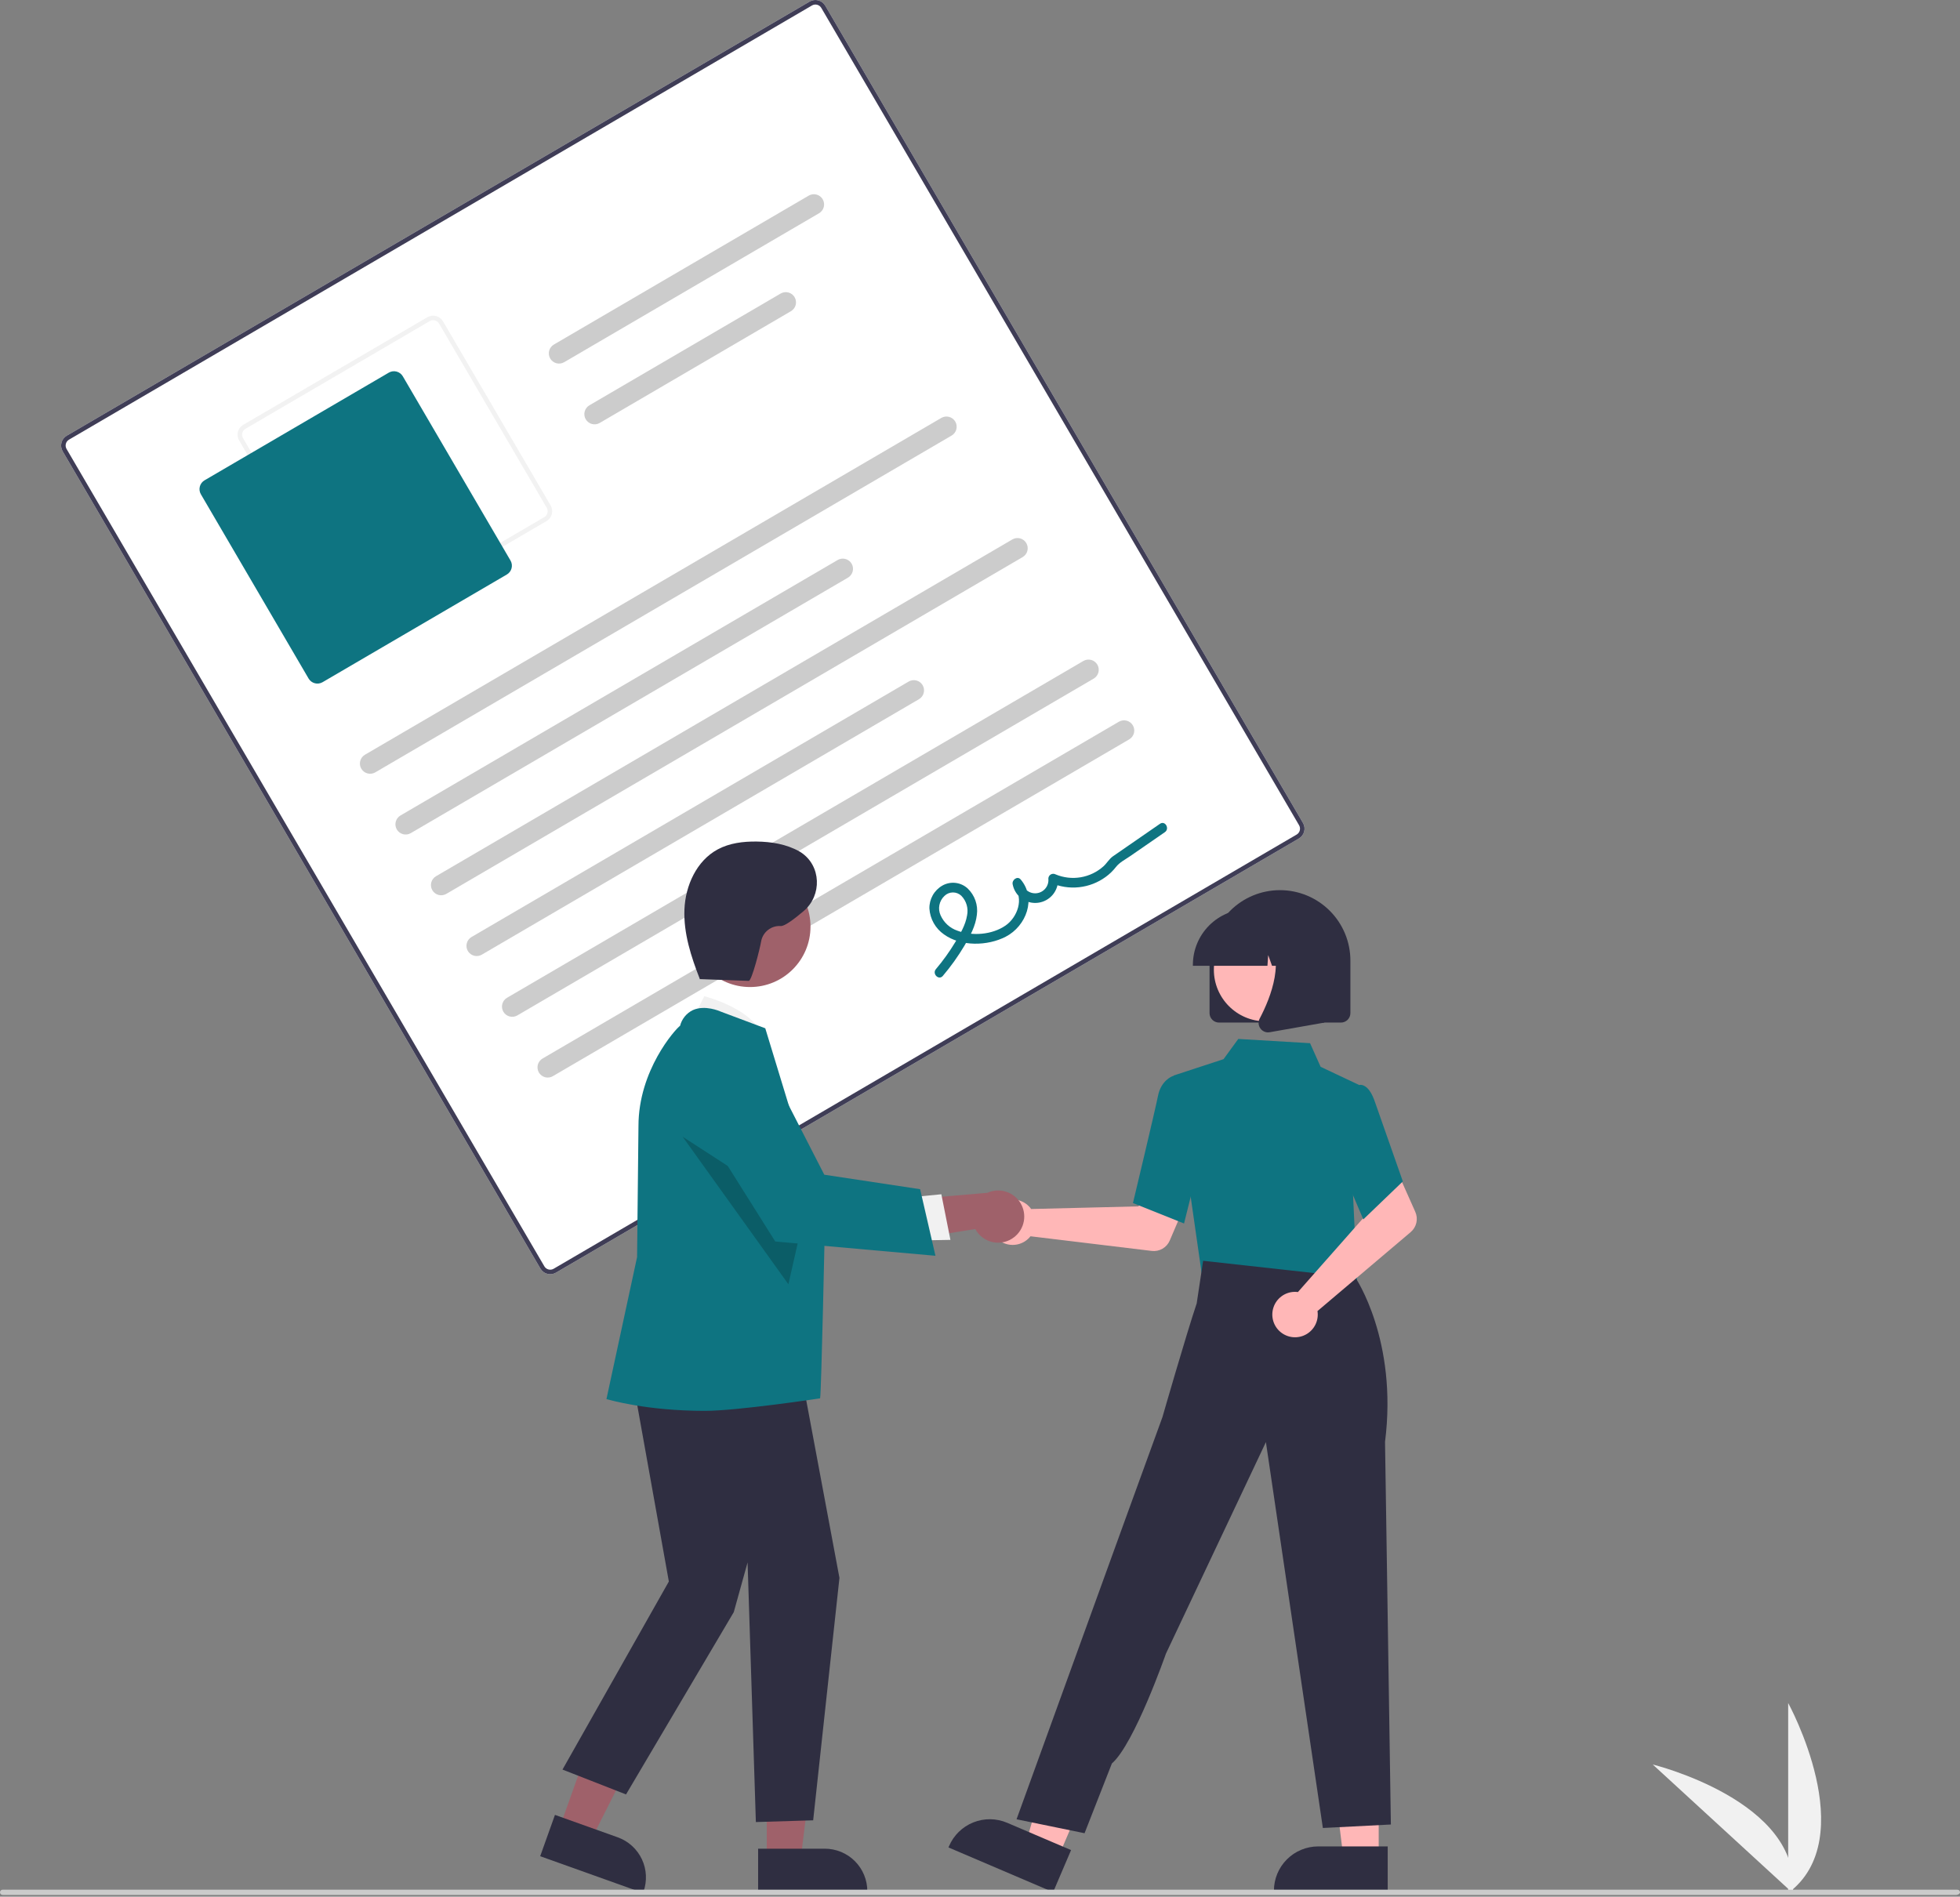 <svg width="746" height="722" viewBox="0 0 746 722" fill="none" xmlns="http://www.w3.org/2000/svg">
<rect x="0" y="0" width="746" height="722" fill="#808080" stroke="none"/>
<g clip-path="url(#clip0)">
<path d="M680.602 720.625V648.285C680.602 648.285 708.794 699.571 680.602 720.625Z" fill="#F1F1F1"/>
<path d="M682.344 720.613L629.054 671.691C629.054 671.691 685.899 685.607 682.344 720.613Z" fill="#F1F1F1"/>
<path d="M494.388 319.188L211.602 484.466C210.613 485.043 209.434 485.204 208.326 484.913C207.218 484.623 206.271 483.904 205.691 482.916L23.842 171.778C23.265 170.788 23.104 169.61 23.395 168.502C23.686 167.393 24.404 166.446 25.392 165.867L308.177 0.589C309.167 0.012 310.345 -0.149 311.454 0.142C312.562 0.432 313.509 1.15 314.089 2.139L495.938 313.277C496.515 314.267 496.676 315.445 496.385 316.553C496.094 317.661 495.376 318.609 494.388 319.188Z" fill="white"/>
<path d="M494.388 319.188L211.602 484.466C210.613 485.043 209.434 485.204 208.326 484.913C207.218 484.623 206.271 483.904 205.691 482.916L23.842 171.778C23.265 170.788 23.104 169.61 23.395 168.502C23.686 167.393 24.404 166.446 25.392 165.867L308.177 0.589C309.167 0.012 310.345 -0.149 311.454 0.142C312.562 0.432 313.509 1.15 314.089 2.139L495.938 313.277C496.515 314.267 496.676 315.445 496.385 316.553C496.094 317.661 495.376 318.609 494.388 319.188ZM26.264 167.359C25.671 167.706 25.24 168.275 25.066 168.94C24.892 169.605 24.988 170.312 25.334 170.905L207.184 482.044C207.531 482.637 208.1 483.068 208.765 483.242C209.429 483.417 210.136 483.32 210.73 482.974L493.516 317.696C494.109 317.349 494.54 316.78 494.714 316.115C494.888 315.45 494.792 314.743 494.446 314.149L312.596 3.011C312.249 2.418 311.68 1.987 311.015 1.813C310.35 1.638 309.643 1.735 309.05 2.081L26.264 167.359Z" fill="#3F3D56"/>
<path d="M208.04 198.343L137.903 239.335C136.913 239.912 135.735 240.073 134.627 239.783C133.519 239.492 132.571 238.774 131.992 237.785L91 167.648C90.423 166.659 90.262 165.481 90.552 164.372C90.843 163.264 91.561 162.317 92.55 161.737L162.687 120.745C163.676 120.168 164.854 120.007 165.963 120.298C167.071 120.588 168.018 121.307 168.598 122.295L209.59 192.432C210.167 193.422 210.328 194.6 210.037 195.708C209.747 196.816 209.028 197.764 208.04 198.343V198.343ZM93.422 163.23C92.829 163.577 92.398 164.146 92.224 164.811C92.049 165.475 92.146 166.182 92.492 166.776L133.484 236.913C133.832 237.506 134.4 237.937 135.065 238.111C135.73 238.286 136.437 238.189 137.031 237.843L207.168 196.851C207.761 196.503 208.192 195.935 208.366 195.27C208.541 194.605 208.444 193.898 208.098 193.304L167.105 123.167C166.758 122.574 166.189 122.143 165.524 121.969C164.859 121.794 164.153 121.891 163.559 122.237L93.422 163.23Z" fill="#F2F2F2"/>
<path d="M192.909 218.698L122.772 259.691C121.882 260.21 120.821 260.355 119.824 260.093C118.827 259.831 117.974 259.185 117.452 258.295L76.46 188.159C75.941 187.268 75.796 186.207 76.058 185.21C76.319 184.213 76.966 183.36 77.855 182.839L147.992 141.846C148.883 141.327 149.943 141.182 150.94 141.444C151.938 141.705 152.791 142.352 153.312 143.241L194.304 213.378C194.824 214.269 194.968 215.329 194.707 216.327C194.445 217.324 193.799 218.177 192.909 218.698V218.698Z" fill="#0E7481"/>
<path d="M362.196 165.805L142.833 294.016C141.942 294.536 140.881 294.681 139.884 294.42C138.886 294.158 138.033 293.511 137.513 292.62C136.992 291.73 136.847 290.669 137.108 289.671C137.37 288.674 138.017 287.821 138.908 287.3L358.271 159.09C358.712 158.832 359.2 158.664 359.706 158.595C360.212 158.525 360.726 158.556 361.22 158.686C361.714 158.815 362.178 159.041 362.585 159.35C362.992 159.658 363.334 160.044 363.592 160.485C363.849 160.926 364.018 161.414 364.087 161.92C364.156 162.425 364.125 162.94 363.996 163.434C363.866 163.928 363.641 164.392 363.332 164.799C363.023 165.206 362.637 165.548 362.196 165.805V165.805Z" fill="#CCCCCC"/>
<path d="M322.74 219.895L156.351 317.143C155.91 317.401 155.423 317.569 154.917 317.638C154.411 317.708 153.896 317.677 153.402 317.547C152.405 317.286 151.552 316.638 151.031 315.748C150.511 314.857 150.365 313.797 150.627 312.799C150.889 311.801 151.536 310.948 152.427 310.428L318.815 213.18C319.256 212.922 319.743 212.754 320.249 212.684C320.755 212.615 321.27 212.646 321.764 212.776C322.258 212.905 322.721 213.131 323.128 213.44C323.535 213.748 323.877 214.134 324.135 214.575C324.392 215.016 324.561 215.503 324.63 216.009C324.699 216.515 324.668 217.03 324.539 217.524C324.409 218.018 324.184 218.482 323.875 218.889C323.566 219.295 323.18 219.637 322.74 219.895V219.895Z" fill="#CCCCCC"/>
<path d="M311.736 81.18L214.738 137.872C213.848 138.392 212.787 138.538 211.789 138.276C210.792 138.014 209.939 137.367 209.418 136.477C208.898 135.586 208.753 134.525 209.014 133.528C209.276 132.53 209.923 131.677 210.814 131.157L307.811 74.465C308.702 73.945 309.762 73.799 310.76 74.061C311.254 74.19 311.718 74.416 312.125 74.725C312.531 75.033 312.874 75.419 313.131 75.86C313.389 76.301 313.557 76.788 313.627 77.294C313.696 77.8 313.665 78.315 313.535 78.809C313.406 79.303 313.18 79.767 312.872 80.174C312.563 80.581 312.177 80.922 311.736 81.18Z" fill="#CCCCCC"/>
<path d="M301.047 118.458L228.257 161.001C227.816 161.259 227.329 161.427 226.823 161.496C226.317 161.566 225.802 161.535 225.308 161.405C224.814 161.276 224.351 161.05 223.944 160.741C223.537 160.432 223.195 160.047 222.937 159.606C222.679 159.165 222.511 158.677 222.442 158.171C222.372 157.665 222.403 157.151 222.533 156.657C222.663 156.163 222.888 155.699 223.197 155.292C223.506 154.885 223.891 154.543 224.332 154.286L297.123 111.742C298.013 111.222 299.074 111.077 300.072 111.338C301.069 111.6 301.922 112.247 302.443 113.138C302.963 114.028 303.108 115.089 302.847 116.087C302.585 117.084 301.938 117.937 301.047 118.458Z" fill="#CCCCCC"/>
<path d="M389.234 212.063L169.87 340.273C168.98 340.794 167.919 340.939 166.921 340.678C165.923 340.416 165.071 339.769 164.55 338.878C164.03 337.988 163.884 336.927 164.146 335.929C164.408 334.931 165.055 334.079 165.945 333.558L385.309 205.348C386.2 204.827 387.26 204.682 388.258 204.944C389.256 205.205 390.109 205.853 390.629 206.743C391.15 207.634 391.295 208.694 391.033 209.692C390.772 210.69 390.124 211.543 389.234 212.063V212.063Z" fill="#CCCCCC"/>
<path d="M349.777 266.157L183.389 363.405C182.948 363.662 182.461 363.831 181.955 363.9C181.449 363.969 180.934 363.939 180.44 363.809C179.946 363.679 179.482 363.454 179.075 363.145C178.669 362.836 178.327 362.45 178.069 362.01C177.811 361.569 177.643 361.081 177.573 360.575C177.504 360.069 177.535 359.555 177.665 359.061C177.794 358.567 178.02 358.103 178.329 357.696C178.637 357.289 179.023 356.947 179.464 356.69L345.852 259.442C346.293 259.184 346.78 259.016 347.286 258.946C347.792 258.877 348.307 258.908 348.801 259.037C349.295 259.167 349.759 259.393 350.166 259.701C350.572 260.01 350.914 260.396 351.172 260.837C351.43 261.278 351.598 261.765 351.668 262.271C351.737 262.777 351.706 263.292 351.576 263.786C351.447 264.28 351.221 264.743 350.913 265.15C350.604 265.557 350.218 265.899 349.777 266.157V266.157Z" fill="#CCCCCC"/>
<path d="M416.271 258.325L196.908 386.535C196.467 386.793 195.979 386.961 195.473 387.03C194.967 387.1 194.453 387.069 193.959 386.939C193.465 386.81 193.001 386.584 192.594 386.275C192.187 385.967 191.845 385.581 191.588 385.14C191.33 384.699 191.162 384.212 191.092 383.706C191.023 383.2 191.054 382.685 191.183 382.191C191.313 381.697 191.539 381.233 191.847 380.826C192.156 380.42 192.542 380.078 192.983 379.82L412.347 251.61C412.788 251.352 413.275 251.184 413.781 251.114C414.287 251.045 414.802 251.076 415.296 251.205C415.79 251.335 416.253 251.56 416.66 251.869C417.067 252.178 417.409 252.564 417.667 253.005C417.924 253.446 418.093 253.933 418.162 254.439C418.231 254.945 418.2 255.46 418.071 255.954C417.941 256.448 417.716 256.911 417.407 257.318C417.098 257.725 416.712 258.067 416.271 258.325V258.325Z" fill="#CCCCCC"/>
<path d="M429.79 281.454L210.426 409.664C209.986 409.922 209.498 410.09 208.992 410.159C208.486 410.229 207.971 410.198 207.477 410.068C206.983 409.939 206.52 409.713 206.113 409.404C205.706 409.096 205.364 408.71 205.106 408.269C204.849 407.828 204.68 407.34 204.611 406.834C204.542 406.329 204.573 405.814 204.702 405.32C204.832 404.826 205.057 404.362 205.366 403.955C205.675 403.548 206.061 403.206 206.502 402.949L425.865 274.738C426.306 274.481 426.794 274.312 427.3 274.243C427.806 274.174 428.32 274.205 428.814 274.334C429.308 274.464 429.772 274.689 430.179 274.998C430.586 275.307 430.928 275.693 431.185 276.134C431.443 276.575 431.611 277.062 431.681 277.568C431.75 278.074 431.719 278.589 431.59 279.083C431.46 279.577 431.234 280.04 430.926 280.447C430.617 280.854 430.231 281.196 429.79 281.454V281.454Z" fill="#CCCCCC"/>
<path d="M358.852 371.499C361.9 367.91 364.643 364.073 367.054 360.028C369.215 356.379 371.336 352.478 371.813 348.199C372.056 346.377 371.867 344.522 371.259 342.787C370.651 341.052 369.642 339.485 368.314 338.213C367.031 337.03 365.404 336.287 363.67 336.089C361.936 335.892 360.184 336.252 358.668 337.117C357.134 337.997 355.866 339.276 355 340.819C354.133 342.361 353.699 344.108 353.745 345.877C353.869 347.824 354.432 349.718 355.391 351.417C356.349 353.116 357.679 354.577 359.281 355.691C365.765 360.388 375.891 360.143 382.802 356.568C390.586 352.541 394.607 342.006 388.492 334.795C387.22 333.295 385.103 334.971 385.422 336.589C385.826 338.775 387.049 340.724 388.842 342.038C390.635 343.351 392.861 343.931 395.067 343.659C397.273 343.386 399.291 342.282 400.71 340.571C402.129 338.86 402.841 336.672 402.701 334.454L399.952 336.061C403.322 337.554 407.026 338.133 410.692 337.739C414.357 337.346 417.854 335.995 420.831 333.821C422.304 332.751 423.619 331.48 424.738 330.045C426.084 328.289 428.344 327.155 430.175 325.89L443.365 316.776C445.305 315.435 443.461 312.241 441.504 313.592L429.558 321.847C427.568 323.222 425.564 324.581 423.585 325.974C422.171 326.969 421.301 328.577 420.014 329.76C417.577 331.951 414.567 333.405 411.336 333.952C408.104 334.499 404.784 334.115 401.762 332.847C401.48 332.696 401.165 332.619 400.845 332.625C400.525 332.631 400.213 332.718 399.937 332.88C399.661 333.041 399.431 333.27 399.269 333.546C399.107 333.822 399.019 334.134 399.013 334.454C399.158 335.777 398.775 337.105 397.946 338.147C397.118 339.19 395.911 339.862 394.589 340.019C393.266 340.176 391.936 339.803 390.886 338.984C389.837 338.164 389.155 336.962 388.987 335.641L385.917 337.436C389.862 342.088 387.235 349.223 382.69 352.345C377.607 355.835 370.097 356.441 364.367 354.271C362.962 353.788 361.671 353.02 360.576 352.015C359.481 351.01 358.605 349.79 358.002 348.431C357.444 347.204 357.284 345.832 357.547 344.51C357.809 343.187 358.48 341.98 359.464 341.058C360.317 340.216 361.465 339.737 362.664 339.724C363.863 339.712 365.02 340.165 365.891 340.99C366.84 341.958 367.536 343.145 367.918 344.446C368.3 345.747 368.356 347.121 368.082 348.449C367.491 352.144 365.449 355.551 363.549 358.706C361.379 362.302 358.926 365.719 356.212 368.923C354.691 370.724 357.315 373.318 358.852 371.499L358.852 371.499Z" fill="#0E7481"/>
<path d="M391.593 459.18C391.911 459.507 392.202 459.858 392.465 460.231L433.313 459.231L438.079 450.523L452.16 455.998L445.222 472.233C444.662 473.545 443.691 474.639 442.456 475.352C441.22 476.065 439.787 476.358 438.371 476.187L392.22 470.612C391.131 471.99 389.648 473.004 387.969 473.519C386.29 474.034 384.494 474.026 382.82 473.495C381.146 472.965 379.673 471.937 378.597 470.549C377.521 469.161 376.893 467.478 376.797 465.724C376.701 463.971 377.141 462.229 378.058 460.732C378.976 459.234 380.328 458.052 381.934 457.341C383.54 456.631 385.325 456.426 387.05 456.755C388.775 457.083 390.36 457.929 391.593 459.18V459.18Z" fill="#FFB7B7"/>
<path d="M524.753 707.256H511.322L504.932 655.449L524.755 655.45L524.753 707.256Z" fill="#FFB7B7"/>
<path d="M528.178 720.277L484.87 720.275V719.727C484.87 715.257 486.646 710.97 489.808 707.808C492.969 704.647 497.256 702.871 501.727 702.871H501.728L528.179 702.872L528.178 720.277Z" fill="#2F2E41"/>
<path d="M402.792 706.956L390.441 701.679L404.916 651.527L423.145 659.315L402.792 706.956Z" fill="#FFB7B7"/>
<path d="M400.828 720.276L361.002 703.262L361.217 702.758C362.973 698.647 366.291 695.402 370.44 693.737C374.589 692.071 379.229 692.122 383.34 693.878L383.341 693.879L407.665 704.27L400.828 720.276Z" fill="#2F2E41"/>
<path d="M459.468 470.404L458.496 486.143L486.887 489.181L516.593 492.36L507.849 468.461L459.468 470.404Z" fill="#FFB7B7"/>
<path d="M457.602 486.345L446.573 409.457L465.69 403.192L471.304 395.492L498.627 397.109L502.639 406.095L517.208 412.979L514.969 454.56L516.602 489.345L457.602 486.345Z" fill="#0E7481"/>
<path d="M450.661 465.741L431.216 457.961L431.299 457.615C431.382 457.266 439.658 422.682 440.757 417.125C441.902 411.335 446.084 409.734 446.262 409.669L446.391 409.621L454.087 411.963L457.466 438.518L450.661 465.741Z" fill="#0E7481"/>
<path d="M412.796 697.851L386.912 692.542L428.282 578.388L442.44 539.452C442.44 539.452 451.421 508.233 455.478 496.152L457.926 479.941L515.888 486.357C515.888 486.357 532.077 510.132 527.159 548.883L529.383 694.533L503.499 695.86L481.819 548.965L443.768 629.492C443.768 629.492 431.774 663.856 423.193 671.304L412.796 697.851Z" fill="#2F2E41"/>
<path d="M492.644 491.765C493.1 491.754 493.556 491.78 494.008 491.84L521.048 461.207L517.903 451.792L531.491 445.188L538.679 461.314C539.26 462.617 539.402 464.073 539.085 465.463C538.768 466.854 538.008 468.104 536.92 469.026L501.453 499.078C501.724 500.814 501.459 502.59 500.695 504.172C499.932 505.753 498.704 507.065 497.177 507.932C495.65 508.799 493.894 509.18 492.145 509.025C490.395 508.87 488.735 508.186 487.383 507.065C486.032 505.943 485.054 504.436 484.58 502.745C484.106 501.054 484.158 499.259 484.729 497.598C485.3 495.937 486.363 494.489 487.777 493.447C489.191 492.406 490.889 491.819 492.644 491.765V491.765Z" fill="#FFB7B7"/>
<path d="M518.89 464.188L507.61 437.655L512.009 419.173L516.749 413.185C517.097 413.036 517.471 412.961 517.848 412.965C518.226 412.968 518.599 413.05 518.943 413.205C520.691 413.909 522.18 416.065 523.368 419.615L533.939 449.726L518.89 464.188Z" fill="#0E7481"/>
<path d="M460.367 385.659V365.656C460.367 358.547 463.191 351.729 468.218 346.702C473.245 341.676 480.063 338.852 487.172 338.852C494.281 338.852 501.098 341.676 506.125 346.702C511.152 351.729 513.976 358.547 513.976 365.656V385.659C513.975 386.614 513.595 387.529 512.92 388.204C512.245 388.879 511.33 389.259 510.375 389.26H463.968C463.013 389.259 462.098 388.879 461.423 388.204C460.748 387.529 460.369 386.614 460.367 385.659V385.659Z" fill="#2F2E41"/>
<path d="M481.664 388.792C492.517 388.792 501.316 379.994 501.316 369.14C501.316 358.287 492.517 349.488 481.664 349.488C470.81 349.488 462.012 358.287 462.012 369.14C462.012 379.994 470.81 388.792 481.664 388.792Z" fill="#FFB7B7"/>
<path d="M454.026 367.254C454.033 361.633 456.268 356.243 460.244 352.268C464.219 348.293 469.608 346.057 475.23 346.051H479.23C484.852 346.057 490.241 348.293 494.216 352.268C498.191 356.243 500.427 361.633 500.434 367.254V367.654H491.979L489.095 359.579L488.519 367.654H484.149L482.694 363.58L482.403 367.654H454.026L454.026 367.254Z" fill="#2F2E41"/>
<path d="M479.73 391.509C479.333 390.972 479.096 390.333 479.046 389.667C478.996 389 479.135 388.333 479.448 387.743C483.687 379.679 489.623 364.779 481.744 355.59L481.178 354.93H504.052V389.271L483.273 392.937C483.062 392.975 482.849 392.993 482.635 392.994C482.068 392.994 481.509 392.859 481.004 392.601C480.499 392.343 480.062 391.969 479.73 391.509V391.509Z" fill="#2F2E41"/>
<path d="M212.904 695.94L225.042 700.278L247.551 655.523L229.636 649.121L212.904 695.94Z" fill="#9F616A"/>
<path d="M205.602 706.601L211.224 690.871L235.129 699.414C239.166 700.863 242.464 703.853 244.3 707.73C246.135 711.606 246.358 716.053 244.919 720.093L244.742 720.588L205.602 706.601Z" fill="#2F2E41"/>
<path d="M291.836 707.947L304.726 707.946L310.859 658.227L291.834 658.228L291.836 707.947Z" fill="#9F616A"/>
<path d="M288.548 703.739L313.933 703.738H313.934C316.059 703.738 318.163 704.157 320.125 704.97C322.088 705.783 323.872 706.974 325.374 708.476C326.876 709.979 328.068 711.762 328.881 713.725C329.694 715.688 330.112 717.791 330.112 719.916V720.441L288.549 720.443L288.548 703.739Z" fill="#2F2E41"/>
<path d="M262.459 390.3L268.065 379.223C268.065 379.223 288.949 384.455 290.847 396.559L262.459 390.3Z" fill="#F1F1F1"/>
<path d="M239.328 516.958L254.573 602.032L214.093 673.62L238.276 683.083L279.282 613.689L284.539 594.763L287.693 693.597L309.503 692.935L319.502 600.648L303.464 514.855L239.328 516.958Z" fill="#2F2E41"/>
<path d="M268.267 537.071C245.871 537.071 231.651 532.787 231.332 532.719L230.817 532.609L242.482 478.524L243.008 428.634C243.008 407.493 256.922 391.906 258.853 390.468C259.178 389.185 259.779 387.988 260.615 386.961C261.45 385.934 262.5 385.102 263.69 384.523C268.332 382.417 274.003 384.944 274.242 385.053L291.265 391.435L291.345 391.671C291.55 392.276 313.973 465.885 313.973 465.885C313.973 465.885 312.615 530.2 312.142 532.307C312.142 532.307 280.711 537.071 268.267 537.071Z" fill="#0E7481"/>
<path d="M285.477 375.735C298.184 375.735 308.485 365.434 308.485 352.727C308.485 340.02 298.184 329.719 285.477 329.719C272.77 329.719 262.469 340.02 262.469 352.727C262.469 365.434 272.77 375.735 285.477 375.735Z" fill="#9F616A"/>
<path opacity="0.2" d="M259.823 432.715L300.076 488.877L306.02 462.65L259.823 432.715Z" fill="black"/>
<path d="M386.023 470.928C384.891 471.824 383.577 472.46 382.172 472.793C380.767 473.125 379.307 473.146 377.894 472.853C376.48 472.56 375.148 471.96 373.991 471.097C372.835 470.233 371.881 469.127 371.199 467.855L336.552 473.401L344.058 456.784L375.808 454.065C378.021 453.06 380.525 452.901 382.847 453.619C385.169 454.336 387.147 455.881 388.406 457.96C389.665 460.038 390.118 462.506 389.679 464.897C389.24 467.287 387.939 469.433 386.024 470.928H386.023Z" fill="#9F616A"/>
<path d="M345.842 455.838L358.291 454.617L361.741 471.983L346.076 472.26L345.842 455.838Z" fill="#F1F1F1"/>
<path d="M356.047 478.033L295.077 472.604L264.291 423.643L264.197 423.21C263.323 419.211 263.935 415.03 265.918 411.449C267.901 407.867 271.12 405.13 274.973 403.747C278.827 402.365 283.051 402.433 286.859 403.938C290.666 405.442 293.796 408.281 295.663 411.924L313.735 447.175L350.208 452.689L356.047 478.033Z" fill="#0E7481"/>
<path d="M265.879 372.704L284.976 373.389C286.14 373.431 289.299 360.868 289.713 358.262C290.04 356.566 290.973 355.046 292.338 353.987C293.704 352.928 295.408 352.403 297.132 352.508C298.562 352.643 302.167 349.973 305.886 346.81C312.948 340.806 312.581 329.53 304.823 324.457C304.611 324.318 304.403 324.192 304.199 324.077C299.305 321.338 293.58 320.418 287.972 320.348C282.889 320.284 277.661 320.924 273.182 323.33C265.153 327.644 260.88 337.071 260.504 346.178C260.129 355.285 263.049 364.19 266.362 372.681" fill="#2F2E41"/>
<path d="M744.602 721.344H1C0.735 721.344 0.48 721.238 0.293 721.051C0.105 720.863 0 720.609 0 720.344C0 720.079 0.105 719.824 0.293 719.637C0.48 719.449 0.735 719.344 1 719.344H745C745.265 719.344 745.52 719.449 745.707 719.637C745.895 719.824 746 720.079 746 720.344C746 720.896 745.155 721.344 744.602 721.344Z" fill="#CBCBCB"/>
</g>
<defs>
<clipPath id="clip0">
<rect width="746" height="721.343" fill="white"/>
</clipPath>
</defs>
</svg>
